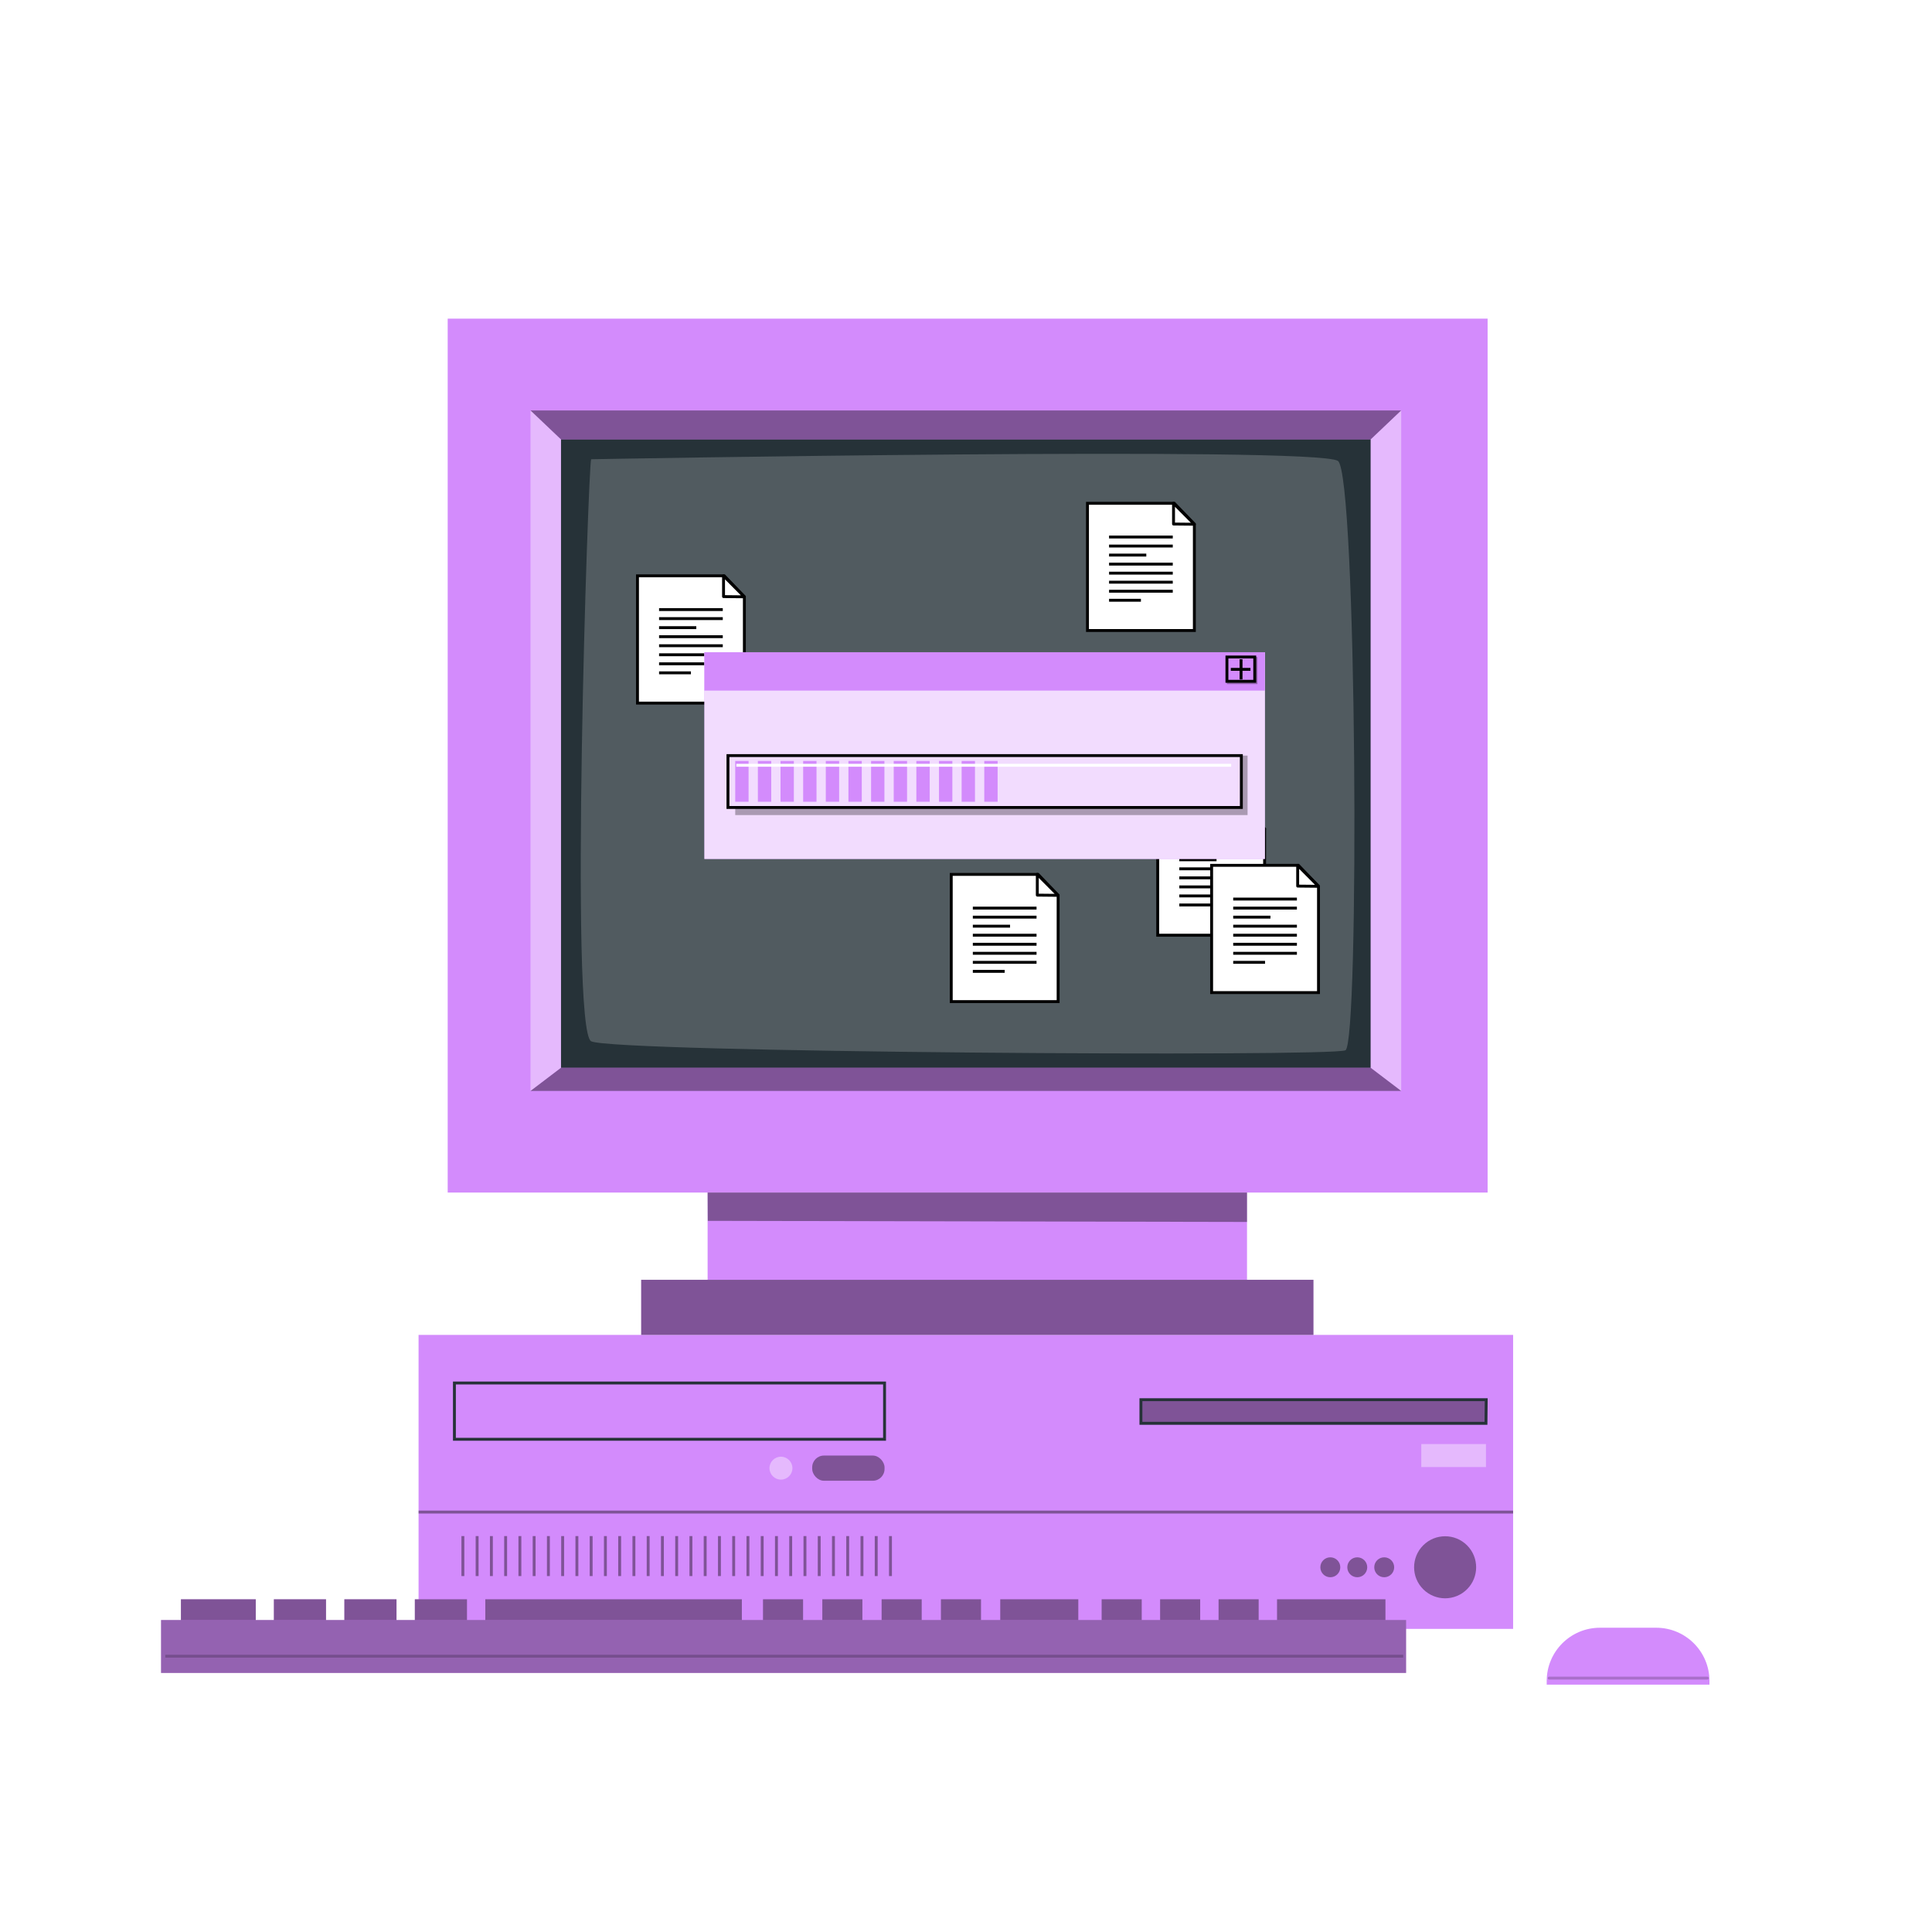 <svg class="animated" id="freepik_stories-retro-computer" xmlns="http://www.w3.org/2000/svg" viewBox="0 0 500 500" version="1.1" xmlns:xlink="http://www.w3.org/1999/xlink" xmlns:svgjs="http://svgjs.com/svgjs"><style>svg#freepik_stories-retro-computer:not(.animated) .animable {opacity: 0;}svg#freepik_stories-retro-computer.animated #freepik--Tab--inject-187 {animation: 1.5s Infinite  linear shake;animation-delay: 0s;}            @keyframes shake {                10%, 90% {                    transform: translate3d(-1px, 0, 0);                  }                  20%, 80% {                    transform: translate3d(2px, 0, 0);                  }                  30%, 50%, 70% {                    transform: translate3d(-4px, 0, 0);                  }                  40%, 60% {                    transform: translate3d(4px, 0, 0);                  }            }        .animator-hidden { display: none; }</style><g id="freepik--background-complete--inject-187" class="animable animator-hidden" style="transform-origin: 250px 217.834px;"><g id="elns11pb91nqh" class="animable" style="transform-origin: 250px 217.834px;"><g id="eleha7gd5iert" class="animable" style="transform-origin: 250px 206.056px;"><g id="el7bfr2jybx7j" class="animable" style="transform-origin: 249.333px 175.397px;"><path d="M443.92,312.896h-180.746c-3.232,0-5.862-2.63-5.862-5.862V43.76c0-3.232,2.63-5.862,5.862-5.862h180.746c3.232,0,5.862,2.629,5.862,5.862V307.033c0,3.233-2.63,5.862-5.862,5.862ZM263.174,38.148c-3.095,0-5.612,2.518-5.612,5.612V307.033c0,3.095,2.518,5.612,5.612,5.612h180.746c3.095,0,5.612-2.518,5.612-5.612V43.76c0-3.094-2.518-5.612-5.612-5.612h-180.746Z" style="fill: rgb(224, 224, 224); transform-origin: 353.547px 175.397px;" id="elqj0wrutfg6" class="animable"></path><path d="M235.493,312.896H54.746c-3.232,0-5.862-2.63-5.862-5.862V43.76c0-3.232,2.629-5.862,5.862-5.862H235.493c3.232,0,5.862,2.629,5.862,5.862V307.033c0,3.233-2.63,5.862-5.862,5.862ZM54.746,38.148c-3.094,0-5.612,2.518-5.612,5.612V307.033c0,3.095,2.518,5.612,5.612,5.612H235.493c3.095,0,5.612-2.518,5.612-5.612V43.76c0-3.094-2.518-5.612-5.612-5.612H54.746Z" style="fill: rgb(224, 224, 224); transform-origin: 145.119px 175.397px;" id="elnjp4jhv2tmg" class="animable"></path></g><rect x="0" y="373.965" width="500" height=".25" style="fill: rgb(224, 224, 224); transform-origin: 250px 374.09px;" id="el7m2tgp8ov65" class="animable"></rect></g><rect x="51.672" y="388.23" width="16.06" height=".25" style="fill: rgb(224, 224, 224); transform-origin: 59.702px 388.355px;" id="elxc2ta9ywjer" class="animable"></rect><rect x="170.352" y="385.52" width="53.53" height=".25" style="fill: rgb(224, 224, 224); transform-origin: 197.117px 385.645px;" id="elh4ngpd8ohr" class="animable"></rect><rect x="68.732" y="397.52" width="36.25" height=".25" style="fill: rgb(224, 224, 224); transform-origin: 86.857px 397.645px;" id="elpvd4fgmt7te" class="animable"></rect><rect x="378.352" y="385.39" width="43.19" height=".25" style="fill: rgb(224, 224, 224); transform-origin: 399.947px 385.515px;" id="elweld9vnjhpg" class="animable"></rect><rect x="430.452" y="385.39" width="6.33" height=".25" style="fill: rgb(224, 224, 224); transform-origin: 433.617px 385.515px;" id="elojlvskxupkc" class="animable"></rect><rect x="316.212" y="391.62" width="53.89" height=".25" style="fill: rgb(224, 224, 224); transform-origin: 343.157px 391.745px;" id="el2v1q3m5rbzv" class="animable"></rect></g><g id="elw09vthcb2" class="animable" style="transform-origin: 109.747px 258.169px;"><g id="elca6btha2h15" class="animable" style="transform-origin: 106.473px 254.621px;"><path d="M104.555,326.326c-.03-.945-3.211-94.832-18.483-109.682-14.853-14.439-31.901-.537-32.617,.061l-1.531-1.835c.193-.163,19.432-15.867,35.816,.061,15.957,15.517,19.079,107.415,19.203,111.32l-2.388,.075Z" style="fill: rgb(224, 224, 224); transform-origin: 79.433px 267.063px;" id="elay3gutw7hck" class="animable"></path><path d="M105.866,344.777c-.11-1.122-10.437-112.711,30.315-159.48l1.802,1.568c-40.076,45.994-29.845,156.568-29.738,157.679l-2.378,.234Z" style="fill: rgb(224, 224, 224); transform-origin: 121.301px 265.038px;" id="el09p2lf33o3ku" class="animable"></path><path d="M104.359,332.974l-2.385-.159c.084-1.265,7.976-126.861-21.917-154.355l1.618-1.76c30.73,28.266,23.027,151.059,22.684,156.273Z" style="fill: rgb(224, 224, 224); transform-origin: 92.759px 254.837px;" id="eld2l32xr7j6e" class="animable"></path><path d="M108.25,332.904l-2.39-.019c.029-3.459,.986-84.834,24.101-98.081,5.138-2.948,10.17-3.439,14.956-1.459,13.977,5.781,20.903,30.657,21.192,31.712l-2.306,.63c-.068-.248-6.907-24.803-19.802-30.134-4.065-1.678-8.387-1.235-12.851,1.323-21.934,12.57-22.892,95.194-22.899,96.027Z" style="fill: rgb(224, 224, 224); transform-origin: 135.984px 282.529px;" id="elocq6xb3cuwf" class="animable"></path><path d="M99.249,332.962l-2.385-.135c.036-.642,3.486-64.306-13.695-86.737-4.163-5.433-8.682-8.024-13.457-7.691-11.257,.787-20.698,17.261-20.792,17.427l-2.082-1.176c.41-.724,10.163-17.756,22.703-18.634,5.61-.399,10.84,2.507,15.524,8.623,17.721,23.134,14.335,85.675,14.182,88.324Z" style="fill: rgb(224, 224, 224); transform-origin: 73.22px 284.471px;" id="ellonaktflbxk" class="animable"></path><path d="M103.016,341.621c-.468-6.176-11.232-151.542,7.708-177.157l1.921,1.419c-18.415,24.908-7.358,174.053-7.245,175.556l-2.383,.182Z" style="fill: rgb(224, 224, 224); transform-origin: 106.097px 253.043px;" id="el75fqi9xm8xg" class="animable"></path></g><path d="M150.068,248.078s-11.362,4.188-7.984,14.077c3.378,9.889,39.305,26.164,39.305,26.164,0,0,15.047-13.792,1.229-36.221-13.819-22.43-32.243-11.096-32.55-4.019Z" style="fill: rgb(235, 235, 235); transform-origin: 164.956px 263.59px;" id="el872zg1ijui3" class="animable"></path><path d="M100.675,229.254s12.099-.507,12.787,9.921c.687,10.427-26.211,39.274-26.211,39.274,0,0-19.195-6.94-15.073-32.96,4.123-26.02,25.49-22.649,28.496-16.235Z" style="fill: rgb(235, 235, 235); transform-origin: 92.536px 251.575px;" id="elktuu7ixk66" class="animable"></path><path d="M90.432,179.341s8.066-.866,7.417-5.779c-.649-4.914-31.357-17.559-49.474,2.889,0,0,11.601,19.927,28.371,20.188,16.77,.261,13.687-17.298,13.687-17.298Z" style="fill: rgb(235, 235, 235); transform-origin: 73.131px 180.908px;" id="el9jah6mb1yir" class="animable"></path><path d="M105.463,167.409s-7.304,3.532-9.351-.982c-2.047-4.513,17.325-31.486,43.517-23.714,0,0,.694,23.048-13.401,32.138-14.094,9.091-20.765-7.442-20.765-7.442Z" style="fill: rgb(235, 235, 235); transform-origin: 117.799px 159.448px;" id="el9n1bse9frx6" class="animable"></path><path d="M67.272,244.103s5.567-4.495-.441-6.689c-6.008-2.194-35.487-1.571-35.794,27.631,0,0,34.334,5.705,38.584-5.418,4.25-11.123-2.349-15.524-2.349-15.524Z" style="fill: rgb(235, 235, 235); transform-origin: 51.042px 251.575px;" id="elo181no1jkj" class="animable"></path><path d="M137.285,178.609s-5.567-4.495,.441-6.689c6.008-2.194,35.487-1.571,35.794,27.631,0,0-34.334,5.706-38.584-5.418-4.25-11.123,2.348-15.524,2.348-15.524Z" style="fill: rgb(235, 235, 235); transform-origin: 153.515px 186.081px;" id="elgurwgkptmp5" class="animable"></path><path d="M119.134,202.132s-.49-5.464,3.921-3.322c4.411,2.142,19.779,18.721,3.849,34.454,0,0-21.444-15.882-17.579-24.152,3.865-8.27,9.808-6.979,9.808-6.979Z" style="fill: rgb(235, 235, 235); transform-origin: 121.414px 215.788px;" id="elgzljx5g59t4" class="animable"></path><path d="M62.295,209.918s3.328-4.361-1.545-4.901c-4.874-.541-26.716,5.289-21.629,27.094,0,0,26.609-2,27.749-11.058,1.141-9.058-4.575-11.135-4.575-11.135Z" style="fill: rgb(235, 235, 235); transform-origin: 52.689px 218.547px;" id="elmvomc5t7y2e" class="animable"></path><polygon points="130.619 375.023 76.947 375.023 62.671 309.174 143.54 309.174 130.619 375.023" style="fill: rgb(240, 240, 240); transform-origin: 103.105px 342.099px;" id="elexvnyz72lo" class="animable"></polygon><rect x="57.802" y="308.221" width="90.396" height="18.936" style="fill: rgb(230, 230, 230); transform-origin: 103px 317.689px;" id="eldys4nwndko" class="animable"></rect></g><g id="elgylmf60j268" class="animable" style="transform-origin: 364.353px 117.446px;"><rect x="322.308" y="47.954" width="108.326" height="138.984" style="fill: rgb(230, 230, 230); transform-origin: 376.471px 117.446px;" id="elqjcle53wnyq" class="animable"></rect><rect x="298.072" y="47.954" width="127.247" height="138.984" style="fill: rgb(240, 240, 240); transform-origin: 361.695px 117.446px;" id="elsfhm2o81t5a" class="animable"></rect><rect x="309.804" y="60.298" width="103.23" height="114.294" style="fill: rgb(255, 255, 255); transform-origin: 361.419px 117.445px;" id="elp6e11spi7s" class="animable"></rect><rect x="343.713" y="96.817" width="37.264" height="41.257" style="fill: rgb(240, 240, 240); transform-origin: 362.345px 117.445px;" id="el0sh1in3kxx4" class="animable"></rect></g></g><g id="freepik--Shadow--inject-187" class="animable animator-hidden" style="transform-origin: 250.599px 435.988px;"><ellipse cx="250.599" cy="435.988" rx="223.432" ry="12.388" style="fill: rgb(245, 245, 245); transform-origin: 250.599px 435.988px;" id="elrjde0ai6ggl" class="animable"></ellipse></g><g id="freepik--Computer--inject-187" class="animable" style="transform-origin: 249.958px 252.01px;"><g id="elwpsy2dx8i4" class="animable" style="transform-origin: 249.958px 252.01px;"><rect x="115.863" y="82.466" width="269.13" height="226.166" style="fill: rgb(211, 139, 252); transform-origin: 250.428px 195.549px;" id="elu8o1c0jasun" class="animable"></rect><rect x="145.185" y="113.735" width="209.546" height="162.591" style="fill: rgb(38, 50, 56); transform-origin: 249.958px 195.031px;" id="el8vpqc47epht" class="animable"></rect><rect x="183.13" y="308.632" width="139.595" height="22.58" style="fill: rgb(211, 139, 252); transform-origin: 252.928px 319.922px;" id="elozhagrp1vy" class="animable"></rect><rect x="165.937" y="331.211" width="173.98" height="14.261" style="fill: rgb(211, 139, 252); transform-origin: 252.927px 338.341px;" id="eltaavrzuh5j" class="animable"></rect><rect x="108.324" y="345.472" width="283.268" height="76.082" style="fill: rgb(211, 139, 252); transform-origin: 249.958px 383.513px;" id="el7lazypidb89" class="animable"></rect><path d="M229.295,372.858H117.227v-15.315h112.068v15.315Zm-111.318-.75h110.568v-13.815H117.977v13.815Z" style="fill: rgb(38, 50, 56); transform-origin: 173.261px 365.201px;" id="el1b4mh2g8fde" class="animable"></path><g id="elooqx0tj0k2d"><rect x="210.194" y="376.698" width="18.726" height="6.521" rx="3.048" ry="3.048" style="opacity: 0.4; transform-origin: 219.557px 379.958px;" class="animable"></rect></g><g id="elvcfvkgc0gbg"><circle cx="202.11" cy="379.958" r="2.967" style="fill: rgb(255, 255, 255); opacity: 0.4; transform-origin: 202.11px 379.958px;" class="animable"></circle></g><g id="eljtzdn997dc9"><rect x="295.269" y="362.049" width="89.297" height="6.304" style="opacity: 0.4; transform-origin: 339.918px 365.201px;" class="animable"></rect></g><g id="elwx3w1ulq3cl"><rect x="367.827" y="373.72" width="16.739" height="5.955" style="fill: rgb(255, 255, 255); opacity: 0.4; transform-origin: 376.197px 376.698px;" class="animable"></rect></g><g id="elkxef22blnho"><path d="M346.864,405.611c0,1.424-1.155,2.579-2.579,2.579s-2.579-1.155-2.579-2.579,1.155-2.579,2.579-2.579,2.579,1.155,2.579,2.579Z" style="opacity: 0.4; transform-origin: 344.285px 405.611px;" class="animable"></path></g><g id="elidefdvkt2pk"><path d="M353.838,405.611c0,1.424-1.155,2.579-2.579,2.579s-2.579-1.155-2.579-2.579,1.155-2.579,2.579-2.579,2.579,1.155,2.579,2.579Z" style="opacity: 0.4; transform-origin: 351.259px 405.611px;" class="animable"></path></g><g id="el14phxf1djw"><path d="M360.812,405.611c0,1.424-1.155,2.579-2.579,2.579s-2.579-1.155-2.579-2.579,1.155-2.579,2.579-2.579,2.579,1.155,2.579,2.579Z" style="opacity: 0.4; transform-origin: 358.233px 405.611px;" class="animable"></path></g><g id="elz5hqao6zqg"><path d="M368.32,399.934c3.135-3.135,8.218-3.135,11.354,0,3.135,3.135,3.135,8.219,0,11.354-3.135,3.135-8.218,3.135-11.354,0-3.135-3.135-3.135-8.218,0-11.354Z" style="opacity: 0.4; transform-origin: 373.997px 405.611px;" class="animable"></path></g><g id="el5oa164bgs7f"><rect x="165.937" y="331.211" width="173.98" height="14.261" style="opacity: 0.4; transform-origin: 252.927px 338.341px;" class="animable"></rect></g><g id="el2ej2mt73wpw"><rect x="119.417" y="397.537" width=".75" height="10.348" style="opacity: 0.4; transform-origin: 119.792px 402.711px;" class="animable"></rect></g><g id="elknr0htq2tx"><rect x="123.105" y="397.537" width=".75" height="10.348" style="opacity: 0.4; transform-origin: 123.48px 402.711px;" class="animable"></rect></g><g id="el0zrs6xek80l"><rect x="126.794" y="397.537" width=".75" height="10.348" style="opacity: 0.4; transform-origin: 127.169px 402.711px;" class="animable"></rect></g><g id="el66c7cinl5qj"><rect x="130.483" y="397.537" width=".75" height="10.348" style="opacity: 0.4; transform-origin: 130.858px 402.711px;" class="animable"></rect></g><g id="elx4tkxqje6n"><rect x="134.171" y="397.537" width=".75" height="10.348" style="opacity: 0.4; transform-origin: 134.546px 402.711px;" class="animable"></rect></g><g id="el3vaszo397lg"><rect x="137.86" y="397.537" width=".75" height="10.348" style="opacity: 0.4; transform-origin: 138.235px 402.711px;" class="animable"></rect></g><g id="el1zr9add7zq2"><rect x="141.549" y="397.537" width=".75" height="10.348" style="opacity: 0.4; transform-origin: 141.924px 402.711px;" class="animable"></rect></g><g id="el5w2s1o3e295"><rect x="145.237" y="397.537" width=".75" height="10.348" style="opacity: 0.4; transform-origin: 145.612px 402.711px;" class="animable"></rect></g><g id="el47sj4hwkebe"><rect x="148.926" y="397.537" width=".75" height="10.348" style="opacity: 0.4; transform-origin: 149.301px 402.711px;" class="animable"></rect></g><g id="elim16qs5ln6h"><rect x="152.615" y="397.537" width=".75" height="10.348" style="opacity: 0.4; transform-origin: 152.99px 402.711px;" class="animable"></rect></g><g id="elw4mkz1da6et"><rect x="156.303" y="397.537" width=".75" height="10.348" style="opacity: 0.4; transform-origin: 156.678px 402.711px;" class="animable"></rect></g><g id="eljuejneg5q7q"><rect x="159.992" y="397.537" width=".75" height="10.348" style="opacity: 0.4; transform-origin: 160.367px 402.711px;" class="animable"></rect></g><g id="ellhqikxnuqhg"><rect x="163.681" y="397.537" width=".75" height="10.348" style="opacity: 0.4; transform-origin: 164.056px 402.711px;" class="animable"></rect></g><g id="elkqzgldzl1i"><rect x="167.37" y="397.537" width=".75" height="10.348" style="opacity: 0.4; transform-origin: 167.745px 402.711px;" class="animable"></rect></g><g id="elt801w6m4vbk"><rect x="171.058" y="397.537" width=".75" height="10.348" style="opacity: 0.4; transform-origin: 171.433px 402.711px;" class="animable"></rect></g><g id="el9oicugh6pza"><rect x="174.747" y="397.537" width=".75" height="10.348" style="opacity: 0.4; transform-origin: 175.122px 402.711px;" class="animable"></rect></g><g id="elklhvvxbz7ej"><rect x="178.436" y="397.537" width=".75" height="10.348" style="opacity: 0.4; transform-origin: 178.811px 402.711px;" class="animable"></rect></g><g id="eltx4j2f6d6v"><rect x="182.124" y="397.537" width=".75" height="10.348" style="opacity: 0.4; transform-origin: 182.499px 402.711px;" class="animable"></rect></g><g id="elmfq6uixcn2i"><rect x="185.813" y="397.537" width=".75" height="10.348" style="opacity: 0.4; transform-origin: 186.188px 402.711px;" class="animable"></rect></g><g id="el066pp8oysqob"><rect x="189.501" y="397.537" width=".75" height="10.348" style="opacity: 0.4; transform-origin: 189.876px 402.711px;" class="animable"></rect></g><g id="elfqr1fadii1i"><rect x="193.19" y="397.537" width=".75" height="10.348" style="opacity: 0.4; transform-origin: 193.565px 402.711px;" class="animable"></rect></g><g id="eldr127kni3"><rect x="196.879" y="397.537" width=".75" height="10.348" style="opacity: 0.4; transform-origin: 197.254px 402.711px;" class="animable"></rect></g><g id="el7rzrioza8r8"><rect x="200.567" y="397.537" width=".75" height="10.348" style="opacity: 0.4; transform-origin: 200.942px 402.711px;" class="animable"></rect></g><g id="el5p035nkmk8v"><rect x="204.256" y="397.537" width=".75" height="10.348" style="opacity: 0.4; transform-origin: 204.631px 402.711px;" class="animable"></rect></g><g id="elu36ba0sjmy9"><rect x="207.945" y="397.537" width=".75" height="10.348" style="opacity: 0.4; transform-origin: 208.32px 402.711px;" class="animable"></rect></g><g id="el702jk5n07n3"><rect x="211.634" y="397.537" width=".75" height="10.348" style="opacity: 0.4; transform-origin: 212.009px 402.711px;" class="animable"></rect></g><g id="el8tth4vzzef"><rect x="215.322" y="397.537" width=".75" height="10.348" style="opacity: 0.4; transform-origin: 215.697px 402.711px;" class="animable"></rect></g><g id="elu0qdiapyxmh"><rect x="219.011" y="397.537" width=".75" height="10.348" style="opacity: 0.4; transform-origin: 219.386px 402.711px;" class="animable"></rect></g><g id="elkxakt6h50wq"><rect x="222.7" y="397.537" width=".75" height="10.348" style="opacity: 0.4; transform-origin: 223.075px 402.711px;" class="animable"></rect></g><g id="el4dbzg9p26r5"><rect x="226.388" y="397.537" width=".75" height="10.348" style="opacity: 0.4; transform-origin: 226.763px 402.711px;" class="animable"></rect></g><g id="elshu8r0yrzzm"><rect x="230.077" y="397.537" width=".75" height="10.348" style="opacity: 0.4; transform-origin: 230.452px 402.711px;" class="animable"></rect></g><g id="elbv5hvrw29h5"><polygon points="183.13 308.632 322.724 308.632 322.724 316.241 183.175 315.954 183.13 308.632" style="opacity: 0.4; transform-origin: 252.927px 312.436px;" class="animable"></polygon></g><g id="elau79xnqrfpl"><polygon points="145.185 276.325 137.286 282.329 362.63 282.329 354.731 276.325 145.185 276.325" style="opacity: 0.4; transform-origin: 249.958px 279.327px;" class="animable"></polygon></g><g id="elplvcv1argxa"><polygon points="354.731 113.735 362.63 106.23 137.286 106.23 145.185 113.735 354.731 113.735" style="opacity: 0.4; transform-origin: 249.958px 109.983px;" class="animable"></polygon></g><g id="el7f4o1783sn"><polygon points="354.731 276.325 362.63 282.329 362.63 106.23 354.731 113.735 354.731 276.325" style="fill: rgb(255, 255, 255); opacity: 0.4; transform-origin: 358.68px 194.28px;" class="animable"></polygon></g><g id="el8piomn6ho3v"><polygon points="145.185 276.325 137.286 282.329 137.286 106.23 145.185 113.735 145.185 276.325" style="fill: rgb(255, 255, 255); opacity: 0.4; transform-origin: 141.235px 194.28px;" class="animable"></polygon></g><g id="elj01u0a2s44k"><path d="M152.99,118.853c-.778,1.751-5.644,147.708,0,150.627,5.644,2.919,191.519,4.087,195.204,2.335s2.973-149.219-1.947-152.532c-5.742-3.867-193.258-.431-193.258-.431Z" style="fill: rgb(255, 255, 255); opacity: 0.2; transform-origin: 250.412px 195.042px;" class="animable"></path></g><path d="M384.938,368.728h-90.044v-6.862h90.115l-.071,6.862Zm-89.294-.75h88.552l.056-5.362h-88.607v5.362Z" style="fill: rgb(38, 50, 56); transform-origin: 339.951px 365.297px;" id="elywj9yrlng28" class="animable"></path><g id="elja53u7m1i5"><rect x="108.324" y="390.945" width="283.268" height=".75" style="opacity: 0.4; transform-origin: 249.958px 391.32px;" class="animable"></rect></g></g></g><g id="freepik--Documents--inject-187" class="animable" style="transform-origin: 253.104px 194.733px;"><g id="elypb3nltnw7" class="animable" style="transform-origin: 178.811px 165.493px;"><g id="eleqmjg690c6o" class="animable" style="transform-origin: 178.811px 165.493px;"><g id="el44al2gf8et8" class="animable" style="transform-origin: 178.811px 165.494px;"><polygon points="192.642 181.957 164.979 181.957 164.979 149.031 187.441 149.031 192.642 154.454 192.642 181.957" style="fill: rgb(255, 255, 255); transform-origin: 178.811px 165.494px;" id="elh33qivaljeu" class="animable"></polygon><path d="M193.017,182.332h-28.412v-33.676h22.997l5.416,5.647v28.029Zm-27.662-.75h26.912v-26.977l-4.986-5.199h-21.926v32.176Z" id="el5via86kekqn" class="animable" style="transform-origin: 178.811px 165.494px;"></path></g><g id="elcd2lkwk9s0j" class="animable" style="transform-origin: 189.947px 151.742px;"><polygon points="187.251 149.031 187.251 154.4 192.642 154.454 187.251 149.031" style="fill: rgb(255, 255, 255); transform-origin: 189.947px 151.743px;" id="el6wjsdgp19f" class="animable"></polygon><path d="M192.642,154.829h-.004l-5.391-.054c-.206-.002-.371-.169-.371-.375v-5.37c0-.152,.092-.289,.232-.347,.141-.057,.302-.026,.409,.083l5.391,5.423c.107,.108,.139,.27,.08,.41-.059,.139-.195,.229-.346,.229Zm-5.016-.8l4.105,.041-4.105-4.13v4.089Z" id="elwtu014t1osf" class="animable" style="transform-origin: 189.947px 151.742px;"></path></g></g><g id="elft20qivjqw8" class="animable" style="transform-origin: 178.811px 165.943px;"><rect x="170.567" y="157.383" width="16.487" height=".75" id="el9kr0wkbzj3e" class="animable" style="transform-origin: 178.811px 157.758px;"></rect><rect x="170.567" y="159.722" width="16.487" height=".75" id="el3gsinavxera" class="animable" style="transform-origin: 178.811px 160.097px;"></rect><rect x="170.567" y="162.061" width="9.635" height=".75" id="elluabhruxagm" class="animable" style="transform-origin: 175.385px 162.436px;"></rect><rect x="170.567" y="164.399" width="16.487" height=".75" id="elgaf1yzcqu1" class="animable" style="transform-origin: 178.811px 164.774px;"></rect><rect x="170.567" y="166.738" width="16.487" height=".75" id="eluh4x5iy7ws" class="animable" style="transform-origin: 178.811px 167.113px;"></rect><rect x="170.567" y="169.077" width="16.487" height=".75" id="elyv94ifisl4" class="animable" style="transform-origin: 178.811px 169.452px;"></rect><rect x="170.567" y="171.415" width="16.487" height=".75" id="elmky0tf5uqo" class="animable" style="transform-origin: 178.811px 171.79px;"></rect><rect x="170.567" y="173.754" width="8.244" height=".75" id="elamrpj09i10i" class="animable" style="transform-origin: 174.689px 174.129px;"></rect></g></g><g id="el8hrhwtw38py" class="animable" style="transform-origin: 295.269px 146.712px;"><g id="elgte1wzxqtvr" class="animable" style="transform-origin: 295.269px 146.712px;"><g id="elitduihibcd" class="animable" style="transform-origin: 295.269px 146.712px;"><polygon points="309.1 163.176 281.438 163.176 281.438 130.249 303.899 130.249 309.1 135.672 309.1 163.176" style="fill: rgb(255, 255, 255); transform-origin: 295.269px 146.712px;" id="elxadex3mcwna" class="animable"></polygon><path d="M309.475,163.55h-28.412v-33.676h22.997l5.415,5.647v28.029Zm-27.662-.75h26.912v-26.977l-4.985-5.199h-21.927v32.176Z" id="elqctma9pmt2d" class="animable" style="transform-origin: 295.269px 146.712px;"></path></g><g id="eluyk4w4hy3" class="animable" style="transform-origin: 306.404px 132.961px;"><polygon points="303.709 130.249 303.709 135.619 309.1 135.672 303.709 130.249" style="fill: rgb(255, 255, 255); transform-origin: 306.405px 132.96px;" id="eleo7p47jizdu" class="animable"></polygon><path d="M309.1,136.047h-.004l-5.391-.053c-.205-.002-.371-.169-.371-.375v-5.37c0-.152,.092-.289,.232-.347,.141-.057,.303-.025,.408,.083l5.391,5.423c.107,.108,.139,.27,.08,.41-.059,.139-.195,.229-.346,.229Zm-5.016-.799l4.105,.041-4.105-4.13v4.089Z" id="el4sj9x10lcul" class="animable" style="transform-origin: 306.404px 132.961px;"></path></g></g><g id="elmxcg7oz15xe" class="animable" style="transform-origin: 295.268px 147.162px;"><rect x="287.025" y="138.602" width="16.487" height=".75" id="elat0lzxbkm4w" class="animable" style="transform-origin: 295.268px 138.977px;"></rect><rect x="287.025" y="140.94" width="16.487" height=".75" id="elttqqrm8a8po" class="animable" style="transform-origin: 295.268px 141.315px;"></rect><rect x="287.025" y="143.279" width="9.635" height=".75" id="elc2rn9trhw95" class="animable" style="transform-origin: 291.842px 143.654px;"></rect><rect x="287.025" y="145.618" width="16.487" height=".75" id="elmumwp5ggqln" class="animable" style="transform-origin: 295.268px 145.993px;"></rect><rect x="287.025" y="147.957" width="16.487" height=".75" id="elyvtioh3tby" class="animable" style="transform-origin: 295.268px 148.332px;"></rect><rect x="287.025" y="150.295" width="16.487" height=".75" id="eljw241uktbj" class="animable" style="transform-origin: 295.268px 150.67px;"></rect><rect x="287.025" y="152.634" width="16.487" height=".75" id="elilua442737" class="animable" style="transform-origin: 295.268px 153.009px;"></rect><rect x="287.025" y="154.972" width="8.243" height=".75" id="eli7de2ypklb9" class="animable" style="transform-origin: 291.147px 155.347px;"></rect></g></g><g id="el8eytwlfzit8" class="animable" style="transform-origin: 313.447px 225.57px;"><g id="el2w4s5egc52i" class="animable" style="transform-origin: 313.447px 225.57px;"><g id="elqziesrbnrl" class="animable" style="transform-origin: 313.447px 225.57px;"><polygon points="327.278 242.033 299.616 242.033 299.616 209.107 322.077 209.107 327.278 214.53 327.278 242.033" style="fill: rgb(255, 255, 255); transform-origin: 313.447px 225.57px;" id="elqyeiokbw2am" class="animable"></polygon><path d="M327.653,242.408h-28.413v-33.676h22.997l5.416,5.647v28.029Zm-27.663-.75h26.913v-26.977l-4.986-5.199h-21.927v32.176Z" id="elyaxnj2hqjpn" class="animable" style="transform-origin: 313.447px 225.57px;"></path></g><g id="elhxs371r8bnn" class="animable" style="transform-origin: 324.582px 211.818px;"><polygon points="321.887 209.107 321.887 214.476 327.278 214.53 321.887 209.107" style="fill: rgb(255, 255, 255); transform-origin: 324.583px 211.818px;" id="elx4shm95ujn" class="animable"></polygon><path d="M327.278,214.905h-.004l-5.391-.054c-.205-.002-.371-.169-.371-.375v-5.37c0-.152,.092-.289,.232-.347,.141-.057,.302-.025,.408,.083l5.391,5.423c.107,.108,.139,.27,.08,.41-.059,.139-.195,.229-.346,.229Zm-5.016-.8l4.105,.041-4.105-4.13v4.089Z" id="elldmultv294e" class="animable" style="transform-origin: 324.582px 211.818px;"></path></g></g><g id="eliv7nm6u3fpn" class="animable" style="transform-origin: 313.447px 226.019px;"><rect x="305.203" y="217.459" width="16.487" height=".75" id="elh0cayh7pxgq" class="animable" style="transform-origin: 313.446px 217.834px;"></rect><rect x="305.203" y="219.797" width="16.487" height=".75" id="el52lr3709ay4" class="animable" style="transform-origin: 313.446px 220.172px;"></rect><rect x="305.203" y="222.136" width="9.635" height=".75" id="els35oyk33k" class="animable" style="transform-origin: 310.02px 222.511px;"></rect><rect x="305.203" y="224.475" width="16.487" height=".75" id="elf1kcbtif1f" class="animable" style="transform-origin: 313.446px 224.85px;"></rect><rect x="305.203" y="226.813" width="16.487" height=".75" id="elqjzzfbcslj" class="animable" style="transform-origin: 313.446px 227.188px;"></rect><rect x="305.203" y="229.152" width="16.487" height=".75" id="elu8xvc4d6a6" class="animable" style="transform-origin: 313.446px 229.527px;"></rect><rect x="305.203" y="231.491" width="16.487" height=".75" id="el70caomf3jqc" class="animable" style="transform-origin: 313.446px 231.866px;"></rect><rect x="305.203" y="233.829" width="8.244" height=".75" id="elmobhbuzg2zo" class="animable" style="transform-origin: 309.325px 234.204px;"></rect></g></g><g id="elemqec2rmhyu" class="animable" style="transform-origin: 327.397px 240.414px;"><g id="el6urdahoq2xm" class="animable" style="transform-origin: 327.397px 240.414px;"><g id="el41miinob0z3" class="animable" style="transform-origin: 327.397px 240.414px;"><polygon points="341.227 256.877 313.565 256.877 313.565 223.951 336.027 223.951 341.227 229.374 341.227 256.877" style="fill: rgb(255, 255, 255); transform-origin: 327.396px 240.414px;" id="el3m5jhp99sra" class="animable"></polygon><path d="M341.603,257.252h-28.412v-33.676h22.997l5.415,5.647v28.029Zm-27.662-.75h26.912v-26.977l-4.985-5.199h-21.927v32.176Z" id="eltjvbuvfupgk" class="animable" style="transform-origin: 327.397px 240.414px;"></path></g><g id="elg8txlwr9zc9" class="animable" style="transform-origin: 338.532px 226.662px;"><polygon points="335.837 223.951 335.837 229.32 341.227 229.374 335.837 223.951" style="fill: rgb(255, 255, 255); transform-origin: 338.532px 226.662px;" id="eljh3jg6pjuj9" class="animable"></polygon><path d="M341.228,229.749h-.004l-5.391-.054c-.205-.002-.371-.169-.371-.375v-5.37c0-.152,.092-.289,.232-.347,.141-.057,.303-.025,.408,.083l5.391,5.423c.107,.108,.139,.27,.08,.41-.059,.139-.195,.229-.346,.229Zm-5.016-.8l4.105,.041-4.105-4.13v4.089Z" id="eljew3haenyan" class="animable" style="transform-origin: 338.532px 226.662px;"></path></g></g><g id="el1f8zbjz42bz" class="animable" style="transform-origin: 327.396px 240.864px;"><rect x="319.152" y="232.303" width="16.487" height=".75" id="elg0uil0cbv36" class="animable" style="transform-origin: 327.395px 232.678px;"></rect><rect x="319.152" y="234.642" width="16.487" height=".75" id="elovdp5tt7c5" class="animable" style="transform-origin: 327.395px 235.017px;"></rect><rect x="319.152" y="236.98" width="9.635" height=".75" id="el546um5gem4r" class="animable" style="transform-origin: 323.969px 237.355px;"></rect><rect x="319.152" y="239.319" width="16.487" height=".75" id="elamvdff868r4" class="animable" style="transform-origin: 327.395px 239.694px;"></rect><rect x="319.152" y="241.658" width="16.487" height=".75" id="el2xfwmg0v5oe" class="animable" style="transform-origin: 327.395px 242.033px;"></rect><rect x="319.152" y="243.996" width="16.487" height=".75" id="el9395s5hiqil" class="animable" style="transform-origin: 327.395px 244.371px;"></rect><rect x="319.152" y="246.335" width="16.487" height=".75" id="ellsvon678hyl" class="animable" style="transform-origin: 327.395px 246.71px;"></rect><rect x="319.152" y="248.674" width="8.244" height=".75" id="elu8vnnlygnjj" class="animable" style="transform-origin: 323.274px 249.049px;"></rect></g></g><g id="el8kir28atjkc" class="animable" style="transform-origin: 260.012px 242.753px;"><g id="elevm9twnghwv" class="animable" style="transform-origin: 260.012px 242.753px;"><g id="eln0u3ixf17z" class="animable" style="transform-origin: 260.012px 242.753px;"><polygon points="273.843 259.216 246.18 259.216 246.18 226.289 268.642 226.289 273.843 231.712 273.843 259.216" style="fill: rgb(255, 255, 255); transform-origin: 260.011px 242.753px;" id="elwsuqpqylzde" class="animable"></polygon><path d="M274.218,259.591h-28.412v-33.676h22.997l5.415,5.647v28.029Zm-27.662-.75h26.912v-26.978l-4.985-5.199h-21.927v32.176Z" id="elyutzrtupeyb" class="animable" style="transform-origin: 260.012px 242.753px;"></path></g><g id="elkegiah89bef" class="animable" style="transform-origin: 271.147px 229.001px;"><polygon points="268.452 226.289 268.452 231.659 273.843 231.712 268.452 226.289" style="fill: rgb(255, 255, 255); transform-origin: 271.147px 229.001px;" id="eldx0t5u4dsuw" class="animable"></polygon><path d="M273.843,232.087h-.004l-5.391-.053c-.205-.002-.371-.169-.371-.375v-5.37c0-.152,.092-.289,.232-.347,.141-.057,.303-.025,.408,.083l5.391,5.423c.107,.108,.139,.27,.08,.41-.059,.139-.195,.229-.346,.229Zm-5.016-.799l4.105,.041-4.105-4.13v4.089Z" id="elyj5ykps6wdk" class="animable" style="transform-origin: 271.147px 229.001px;"></path></g></g><g id="ellh31nh3pn3d" class="animable" style="transform-origin: 260.012px 243.202px;"><rect x="251.768" y="234.642" width="16.488" height=".75" id="el722v2i4r18f" class="animable" style="transform-origin: 260.012px 235.017px;"></rect><rect x="251.768" y="236.98" width="16.488" height=".75" id="el5ajz91w27ej" class="animable" style="transform-origin: 260.012px 237.355px;"></rect><rect x="251.768" y="239.319" width="9.635" height=".75" id="el7xocf2h5zgg" class="animable" style="transform-origin: 256.586px 239.694px;"></rect><rect x="251.768" y="241.658" width="16.488" height=".75" id="el95e75oecsnb" class="animable" style="transform-origin: 260.012px 242.033px;"></rect><rect x="251.768" y="243.996" width="16.488" height=".75" id="elfjyjizhqby6" class="animable" style="transform-origin: 260.012px 244.371px;"></rect><rect x="251.768" y="246.335" width="16.488" height=".75" id="ellsnhag3yum" class="animable" style="transform-origin: 260.012px 246.71px;"></rect><rect x="251.768" y="248.674" width="16.488" height=".75" id="el4mklndnmg2w" class="animable" style="transform-origin: 260.012px 249.049px;"></rect><rect x="251.768" y="251.012" width="8.244" height=".75" id="eli71bxkopu0l" class="animable" style="transform-origin: 255.89px 251.387px;"></rect></g></g></g><g id="freepik--Tab--inject-187" class="animable" style="transform-origin: 254.829px 195.549px;"><g id="elmt9toidkn4m" class="animable" style="transform-origin: 254.829px 195.549px;"><rect x="182.297" y="168.797" width="145.064" height="53.503" style="fill: rgb(211, 139, 252); transform-origin: 254.829px 195.548px;" id="elvmddjjg3wm" class="animable"></rect><g id="el05j0c0arnsfh"><rect x="182.297" y="168.797" width="145.064" height="53.503" style="fill: rgb(255, 255, 255); opacity: 0.7; transform-origin: 254.829px 195.548px;" class="animable"></rect></g><rect x="182.297" y="168.797" width="145.064" height="9.928" style="fill: rgb(211, 139, 252); transform-origin: 254.829px 173.761px;" id="el4bvr210z2iq" class="animable"></rect><path d="M325.102,176.696h-7.95v-7.039h7.95v7.039Zm-7.2-.75h6.45v-5.539h-6.45v5.539Z" id="ellfnq9folxp" class="animable" style="transform-origin: 321.127px 173.176px;"></path><g id="elwebqizlmuf" class="animable" style="transform-origin: 321.178px 173.228px;"><g id="ely5g88e6kuxb"><rect x="318.533" y="172.853" width="5.083" height=".751" class="animable" style="transform-origin: 321.075px 173.228px; transform: rotate(-45.053deg);"></rect></g><g id="elhi04z5dewmm"><rect x="320.806" y="170.61" width=".751" height="5.237" class="animable" style="transform-origin: 321.181px 173.229px; transform: rotate(-46.659deg);"></rect></g></g><g id="elc54biq6uo8e" class="animable" style="transform-origin: 254.829px 202.259px;"><rect x="190.278" y="196.927" width="3.453" height="10.568" style="fill: rgb(211, 139, 252); transform-origin: 192.004px 202.211px;" id="elsyeavs4d24" class="animable"></rect><g id="el89omnqq03bo" class="animable" style="transform-origin: 254.829px 202.259px;"><path d="M321.636,209.344H188.022v-14.17h133.613v14.17Zm-132.863-.75h132.113v-12.67H188.772v12.67Z" id="el4lc1ucd2v6m" class="animable" style="transform-origin: 254.829px 202.259px;"></path><rect x="196.138" y="196.927" width="3.453" height="10.568" style="fill: rgb(211, 139, 252); transform-origin: 197.864px 202.211px;" id="el7xdqdki311g" class="animable"></rect><rect x="201.997" y="196.927" width="3.453" height="10.568" style="fill: rgb(211, 139, 252); transform-origin: 203.724px 202.211px;" id="eltnebeiw54f" class="animable"></rect><rect x="207.856" y="196.927" width="3.453" height="10.568" style="fill: rgb(211, 139, 252); transform-origin: 209.582px 202.211px;" id="elf1j7vj1dq6" class="animable"></rect><rect x="213.716" y="196.927" width="3.453" height="10.568" style="fill: rgb(211, 139, 252); transform-origin: 215.442px 202.211px;" id="elbxez9w6lsif" class="animable"></rect><rect x="219.575" y="196.927" width="3.453" height="10.568" style="fill: rgb(211, 139, 252); transform-origin: 221.301px 202.211px;" id="el714j0dsmxc6" class="animable"></rect><rect x="225.435" y="196.927" width="3.453" height="10.568" style="fill: rgb(211, 139, 252); transform-origin: 227.161px 202.211px;" id="elcjdlub75pi" class="animable"></rect><rect x="231.294" y="196.927" width="3.453" height="10.568" style="fill: rgb(211, 139, 252); transform-origin: 233.02px 202.211px;" id="elhpzx725fad" class="animable"></rect><rect x="237.154" y="196.927" width="3.453" height="10.568" style="fill: rgb(211, 139, 252); transform-origin: 238.88px 202.211px;" id="ell150o6k3o5" class="animable"></rect><rect x="243.013" y="196.927" width="3.453" height="10.568" style="fill: rgb(211, 139, 252); transform-origin: 244.739px 202.211px;" id="elyl01oe11rbn" class="animable"></rect><rect x="248.872" y="196.927" width="3.453" height="10.568" style="fill: rgb(211, 139, 252); transform-origin: 250.599px 202.211px;" id="elvgw9jb49b7j" class="animable"></rect><rect x="254.732" y="196.927" width="3.453" height="10.568" style="fill: rgb(211, 139, 252); transform-origin: 256.459px 202.211px;" id="elfcpws4zu6y" class="animable"></rect><rect x="190.56" y="197.676" width="128.067" height=".75" style="fill: rgb(255, 255, 255); transform-origin: 254.594px 198.051px;" id="elk8zmmrxgq7" class="animable"></rect></g></g><g id="elaj4nprg653"><polygon points="317.526 176.321 317.526 177.046 325.424 177.046 325.424 170.032 324.727 170.032 324.727 176.321 317.526 176.321" style="opacity: 0.3; transform-origin: 321.475px 173.539px;" class="animable"></polygon></g><g id="elqme8eoekm3"><polygon points="190.278 208.969 190.278 210.944 322.872 210.944 322.872 195.549 321.261 195.549 321.261 208.969 190.278 208.969" style="opacity: 0.3; transform-origin: 256.575px 203.246px;" class="animable"></polygon></g></g></g><g id="freepik--Mouse--inject-187" class="animable" style="transform-origin: 421.347px 428.622px;"><g id="elett4lvx88n6" class="animable" style="transform-origin: 421.347px 428.622px;"><path d="M414.061,421.256h14.573c7.601,0,13.772,6.171,13.772,13.772v.96h-42.118v-.96c0-7.601,6.171-13.772,13.772-13.772Z" style="fill: rgb(211, 139, 252); transform-origin: 421.347px 428.622px;" id="ele95zuk0kw8k" class="animable"></path><g id="elvsuh80ojjhb"><path d="M441.853,434.668h-40.919c-.207,0-.375-.168-.375-.375s.168-.375,.375-.375h40.919c.207,0,.375,.168,.375,.375s-.168,.375-.375,.375Z" style="opacity: 0.2; transform-origin: 421.393px 434.293px;" class="animable"></path></g></g></g><g id="freepik--Keyboard--inject-187" class="animable" style="transform-origin: 202.786px 423.424px;"><g id="el7o95iln705" class="animable" style="transform-origin: 202.786px 423.424px;"><rect x="46.822" y="413.89" width="19.372" height="6.621" style="fill: rgb(211, 139, 252); transform-origin: 56.508px 417.2px;" id="els4ju3houa2" class="animable"></rect><g id="elw2tn248que"><rect x="46.822" y="413.89" width="19.372" height="6.621" style="opacity: 0.4; transform-origin: 56.508px 417.2px;" class="animable"></rect></g><rect x="70.876" y="413.89" width="13.501" height="6.621" style="fill: rgb(211, 139, 252); transform-origin: 77.626px 417.2px;" id="elr7j1sh6yol" class="animable"></rect><g id="el3tt739xnd0k"><rect x="70.876" y="413.89" width="13.501" height="6.621" style="opacity: 0.4; transform-origin: 77.626px 417.2px;" class="animable"></rect></g><rect x="89.116" y="413.89" width="13.501" height="6.621" style="fill: rgb(211, 139, 252); transform-origin: 95.867px 417.2px;" id="elp1uaq8tvxe" class="animable"></rect><g id="el3ayiu1gc6zo"><rect x="89.116" y="413.89" width="13.501" height="6.621" style="opacity: 0.4; transform-origin: 95.867px 417.2px;" class="animable"></rect></g><rect x="107.356" y="413.89" width="13.501" height="6.621" style="fill: rgb(211, 139, 252); transform-origin: 114.106px 417.2px;" id="el58m5053ujb3" class="animable"></rect><g id="elqhkg62nlxk"><rect x="107.356" y="413.89" width="13.501" height="6.621" style="opacity: 0.4; transform-origin: 114.106px 417.2px;" class="animable"></rect></g><rect x="197.462" y="413.89" width="10.374" height="6.621" style="fill: rgb(211, 139, 252); transform-origin: 202.649px 417.2px;" id="eltuo851yqg2m" class="animable"></rect><g id="elgzotxqwzcnn"><rect x="197.462" y="413.89" width="10.374" height="6.621" style="opacity: 0.4; transform-origin: 202.649px 417.2px;" class="animable"></rect></g><rect x="212.812" y="413.89" width="10.374" height="6.621" style="fill: rgb(211, 139, 252); transform-origin: 217.999px 417.2px;" id="el02yzh7z2haob" class="animable"></rect><g id="eludnaqnh3fu"><rect x="212.812" y="413.89" width="10.374" height="6.621" style="opacity: 0.4; transform-origin: 217.999px 417.2px;" class="animable"></rect></g><rect x="228.162" y="413.89" width="10.374" height="6.621" style="fill: rgb(211, 139, 252); transform-origin: 233.349px 417.2px;" id="elx869itk99pk" class="animable"></rect><g id="el6rguac87u1"><rect x="228.162" y="413.89" width="10.374" height="6.621" style="opacity: 0.4; transform-origin: 233.349px 417.2px;" class="animable"></rect></g><rect x="243.511" y="413.89" width="10.374" height="6.621" style="fill: rgb(211, 139, 252); transform-origin: 248.698px 417.2px;" id="elpxiy8nj0wx" class="animable"></rect><g id="elglgeilm4tfi"><rect x="243.511" y="413.89" width="10.374" height="6.621" style="opacity: 0.4; transform-origin: 248.698px 417.2px;" class="animable"></rect></g><rect x="285.103" y="413.89" width="10.374" height="6.621" style="fill: rgb(211, 139, 252); transform-origin: 290.29px 417.2px;" id="el6jahwo3dtrw" class="animable"></rect><g id="el2fij6hd8xlk"><rect x="285.103" y="413.89" width="10.374" height="6.621" style="opacity: 0.4; transform-origin: 290.29px 417.2px;" class="animable"></rect></g><rect x="300.234" y="413.89" width="10.374" height="6.621" style="fill: rgb(211, 139, 252); transform-origin: 305.421px 417.2px;" id="el0n54h2tqrw4g" class="animable"></rect><g id="el311czf4n92y"><rect x="300.234" y="413.89" width="10.374" height="6.621" style="opacity: 0.4; transform-origin: 305.421px 417.2px;" class="animable"></rect></g><rect x="315.365" y="413.89" width="10.374" height="6.621" style="fill: rgb(211, 139, 252); transform-origin: 320.552px 417.2px;" id="elve8o9ldqhg" class="animable"></rect><g id="elhi3qs7ncxw4"><rect x="315.365" y="413.89" width="10.374" height="6.621" style="opacity: 0.4; transform-origin: 320.552px 417.2px;" class="animable"></rect></g><rect x="330.496" y="413.89" width="28.056" height="6.621" style="fill: rgb(211, 139, 252); transform-origin: 344.524px 417.2px;" id="elda7zfeyhkuf" class="animable"></rect><g id="eluzqxip5b2jd"><rect x="330.496" y="413.89" width="28.056" height="6.621" style="opacity: 0.4; transform-origin: 344.524px 417.2px;" class="animable"></rect></g><rect x="258.861" y="413.89" width="20.202" height="6.621" style="fill: rgb(211, 139, 252); transform-origin: 268.962px 417.2px;" id="elx6sjqyj9k5" class="animable"></rect><g id="elo42wti9wal"><rect x="258.861" y="413.89" width="20.202" height="6.621" style="opacity: 0.4; transform-origin: 268.962px 417.2px;" class="animable"></rect></g><rect x="125.596" y="413.89" width="66.398" height="6.621" style="fill: rgb(211, 139, 252); transform-origin: 158.795px 417.2px;" id="eldf3vzp0pkf" class="animable"></rect><g id="el09sjb13m33et"><rect x="125.596" y="413.89" width="66.398" height="6.621" style="opacity: 0.4; transform-origin: 158.795px 417.2px;" class="animable"></rect></g><rect x="41.677" y="419.257" width="322.218" height="13.702" style="fill: rgb(211, 139, 252); transform-origin: 202.786px 426.108px;" id="el1fupgloi0s5" class="animable"></rect><g id="elncoksa5qh8"><rect x="41.677" y="419.257" width="322.218" height="13.702" style="opacity: 0.3; transform-origin: 202.786px 426.108px;" class="animable"></rect></g><g id="el6bgjl1v9v8i"><rect x="42.778" y="428.247" width="320.38" height=".75" style="opacity: 0.2; transform-origin: 202.968px 428.622px;" class="animable"></rect></g></g></g><defs>     <filter id="active" height="200%">         <feMorphology in="SourceAlpha" result="DILATED" operator="dilate" radius="2"></feMorphology>                <feFlood flood-color="#32DFEC" flood-opacity="1" result="PINK"></feFlood>        <feComposite in="PINK" in2="DILATED" operator="in" result="OUTLINE"></feComposite>        <feMerge>            <feMergeNode in="OUTLINE"></feMergeNode>            <feMergeNode in="SourceGraphic"></feMergeNode>        </feMerge>    </filter>    <filter id="hover" height="200%">        <feMorphology in="SourceAlpha" result="DILATED" operator="dilate" radius="2"></feMorphology>                <feFlood flood-color="#ff0000" flood-opacity="0.5" result="PINK"></feFlood>        <feComposite in="PINK" in2="DILATED" operator="in" result="OUTLINE"></feComposite>        <feMerge>            <feMergeNode in="OUTLINE"></feMergeNode>            <feMergeNode in="SourceGraphic"></feMergeNode>        </feMerge>            <feColorMatrix type="matrix" values="0   0   0   0   0                0   1   0   0   0                0   0   0   0   0                0   0   0   1   0 "></feColorMatrix>    </filter></defs></svg>